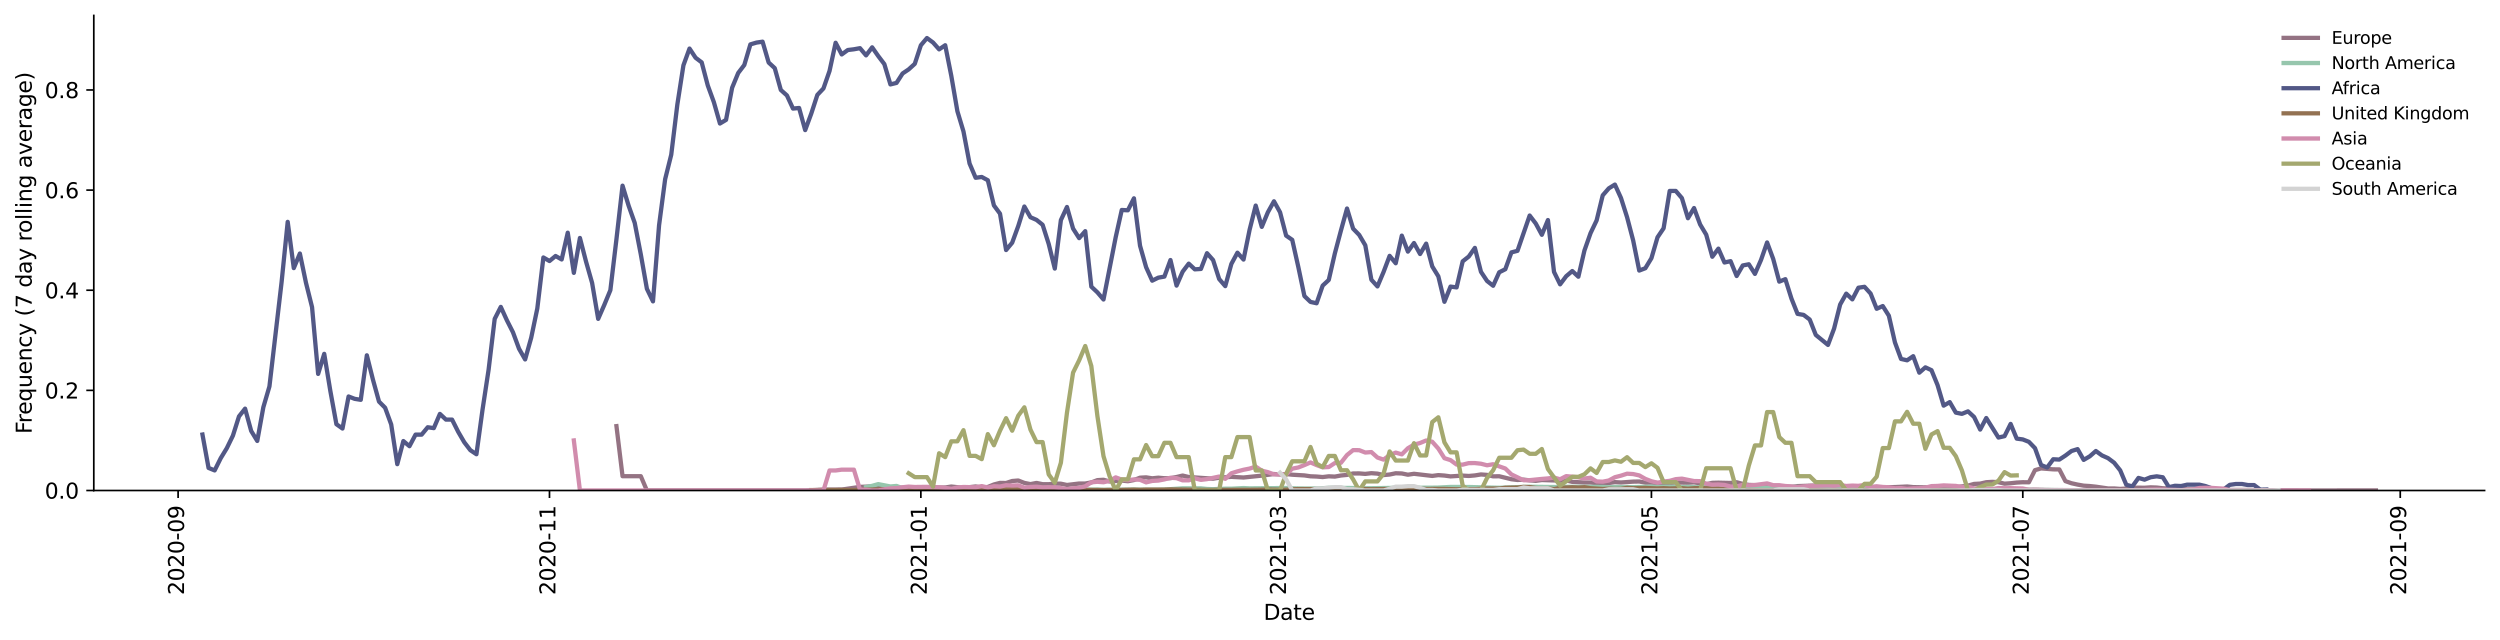 <?xml version="1.0" encoding="utf-8" standalone="no"?>
<!DOCTYPE svg PUBLIC "-//W3C//DTD SVG 1.1//EN"
  "http://www.w3.org/Graphics/SVG/1.1/DTD/svg11.dtd">
<svg height="298.621pt" version="1.1" viewBox="0 0 1166.981 298.621" width="1166.981pt" xmlns="http://www.w3.org/2000/svg" xmlns:xlink="http://www.w3.org/1999/xlink">
 <defs>
  <style type="text/css">*{stroke-linecap:butt;stroke-linejoin:round;}</style>
 </defs>
 <g id="figure_1">
  <g id="patch_1">
   <path d="M 0 298.621 
L 1166.981 298.621 
L 1166.981 0 
L 0 0 
z
" style="fill:#ffffff;"/>
  </g>
  <g id="axes_1">
   <g id="patch_2">
    <path d="M 43.781 228.96 
L 1159.781 228.96 
L 1159.781 7.2 
L 43.781 7.2 
z
" style="fill:#ffffff;"/>
   </g>
   <g id="matplotlib.axis_1">
    <g id="xtick_1">
     <g id="line2d_1">
      <defs>
       <path d="M 0 0 
L 0 3.5 
" id="meb1f672d0d" style="stroke:#000000;stroke-width:0.8;"/>
      </defs>
      <g>
       <use style="stroke:#000000;stroke-width:0.8;" x="83.141" xlink:href="#meb1f672d0d" y="228.96"/>
      </g>
     </g>
     <g id="text_1">
      <!-- 2020-09 -->
      <g transform="translate(85.9 277.743)rotate(-90)scale(0.1 -0.1)">
       <defs>
        <path d="M 1228 531 
L 3431 531 
L 3431 0 
L 469 0 
L 469 531 
Q 828 903 1448 1529 
Q 2069 2156 2228 2338 
Q 2531 2678 2651 2914 
Q 2772 3150 2772 3378 
Q 2772 3750 2511 3984 
Q 2250 4219 1831 4219 
Q 1534 4219 1204 4116 
Q 875 4013 500 3803 
L 500 4441 
Q 881 4594 1212 4672 
Q 1544 4750 1819 4750 
Q 2544 4750 2975 4387 
Q 3406 4025 3406 3419 
Q 3406 3131 3298 2873 
Q 3191 2616 2906 2266 
Q 2828 2175 2409 1742 
Q 1991 1309 1228 531 
z
" id="DejaVuSans-32" transform="scale(0.016)"/>
        <path d="M 2034 4250 
Q 1547 4250 1301 3770 
Q 1056 3291 1056 2328 
Q 1056 1369 1301 889 
Q 1547 409 2034 409 
Q 2525 409 2770 889 
Q 3016 1369 3016 2328 
Q 3016 3291 2770 3770 
Q 2525 4250 2034 4250 
z
M 2034 4750 
Q 2819 4750 3233 4129 
Q 3647 3509 3647 2328 
Q 3647 1150 3233 529 
Q 2819 -91 2034 -91 
Q 1250 -91 836 529 
Q 422 1150 422 2328 
Q 422 3509 836 4129 
Q 1250 4750 2034 4750 
z
" id="DejaVuSans-30" transform="scale(0.016)"/>
        <path d="M 313 2009 
L 1997 2009 
L 1997 1497 
L 313 1497 
L 313 2009 
z
" id="DejaVuSans-2d" transform="scale(0.016)"/>
        <path d="M 703 97 
L 703 672 
Q 941 559 1184 500 
Q 1428 441 1663 441 
Q 2288 441 2617 861 
Q 2947 1281 2994 2138 
Q 2813 1869 2534 1725 
Q 2256 1581 1919 1581 
Q 1219 1581 811 2004 
Q 403 2428 403 3163 
Q 403 3881 828 4315 
Q 1253 4750 1959 4750 
Q 2769 4750 3195 4129 
Q 3622 3509 3622 2328 
Q 3622 1225 3098 567 
Q 2575 -91 1691 -91 
Q 1453 -91 1209 -44 
Q 966 3 703 97 
z
M 1959 2075 
Q 2384 2075 2632 2365 
Q 2881 2656 2881 3163 
Q 2881 3666 2632 3958 
Q 2384 4250 1959 4250 
Q 1534 4250 1286 3958 
Q 1038 3666 1038 3163 
Q 1038 2656 1286 2365 
Q 1534 2075 1959 2075 
z
" id="DejaVuSans-39" transform="scale(0.016)"/>
       </defs>
       <use xlink:href="#DejaVuSans-32"/>
       <use x="63.623" xlink:href="#DejaVuSans-30"/>
       <use x="127.246" xlink:href="#DejaVuSans-32"/>
       <use x="190.869" xlink:href="#DejaVuSans-30"/>
       <use x="254.492" xlink:href="#DejaVuSans-2d"/>
       <use x="290.576" xlink:href="#DejaVuSans-30"/>
       <use x="354.199" xlink:href="#DejaVuSans-39"/>
      </g>
     </g>
    </g>
    <g id="xtick_2">
     <g id="line2d_2">
      <g>
       <use style="stroke:#000000;stroke-width:0.8;" x="256.495" xlink:href="#meb1f672d0d" y="228.96"/>
      </g>
     </g>
     <g id="text_2">
      <!-- 2020-11 -->
      <g transform="translate(259.254 277.743)rotate(-90)scale(0.1 -0.1)">
       <defs>
        <path d="M 794 531 
L 1825 531 
L 1825 4091 
L 703 3866 
L 703 4441 
L 1819 4666 
L 2450 4666 
L 2450 531 
L 3481 531 
L 3481 0 
L 794 0 
L 794 531 
z
" id="DejaVuSans-31" transform="scale(0.016)"/>
       </defs>
       <use xlink:href="#DejaVuSans-32"/>
       <use x="63.623" xlink:href="#DejaVuSans-30"/>
       <use x="127.246" xlink:href="#DejaVuSans-32"/>
       <use x="190.869" xlink:href="#DejaVuSans-30"/>
       <use x="254.492" xlink:href="#DejaVuSans-2d"/>
       <use x="290.576" xlink:href="#DejaVuSans-31"/>
       <use x="354.199" xlink:href="#DejaVuSans-31"/>
      </g>
     </g>
    </g>
    <g id="xtick_3">
     <g id="line2d_3">
      <g>
       <use style="stroke:#000000;stroke-width:0.8;" x="429.848" xlink:href="#meb1f672d0d" y="228.96"/>
      </g>
     </g>
     <g id="text_3">
      <!-- 2021-01 -->
      <g transform="translate(432.608 277.743)rotate(-90)scale(0.1 -0.1)">
       <use xlink:href="#DejaVuSans-32"/>
       <use x="63.623" xlink:href="#DejaVuSans-30"/>
       <use x="127.246" xlink:href="#DejaVuSans-32"/>
       <use x="190.869" xlink:href="#DejaVuSans-31"/>
       <use x="254.492" xlink:href="#DejaVuSans-2d"/>
       <use x="290.576" xlink:href="#DejaVuSans-30"/>
       <use x="354.199" xlink:href="#DejaVuSans-31"/>
      </g>
     </g>
    </g>
    <g id="xtick_4">
     <g id="line2d_4">
      <g>
       <use style="stroke:#000000;stroke-width:0.8;" x="597.518" xlink:href="#meb1f672d0d" y="228.96"/>
      </g>
     </g>
     <g id="text_4">
      <!-- 2021-03 -->
      <g transform="translate(600.278 277.743)rotate(-90)scale(0.1 -0.1)">
       <defs>
        <path d="M 2597 2516 
Q 3050 2419 3304 2112 
Q 3559 1806 3559 1356 
Q 3559 666 3084 287 
Q 2609 -91 1734 -91 
Q 1441 -91 1130 -33 
Q 819 25 488 141 
L 488 750 
Q 750 597 1062 519 
Q 1375 441 1716 441 
Q 2309 441 2620 675 
Q 2931 909 2931 1356 
Q 2931 1769 2642 2001 
Q 2353 2234 1838 2234 
L 1294 2234 
L 1294 2753 
L 1863 2753 
Q 2328 2753 2575 2939 
Q 2822 3125 2822 3475 
Q 2822 3834 2567 4026 
Q 2313 4219 1838 4219 
Q 1578 4219 1281 4162 
Q 984 4106 628 3988 
L 628 4550 
Q 988 4650 1302 4700 
Q 1616 4750 1894 4750 
Q 2613 4750 3031 4423 
Q 3450 4097 3450 3541 
Q 3450 3153 3228 2886 
Q 3006 2619 2597 2516 
z
" id="DejaVuSans-33" transform="scale(0.016)"/>
       </defs>
       <use xlink:href="#DejaVuSans-32"/>
       <use x="63.623" xlink:href="#DejaVuSans-30"/>
       <use x="127.246" xlink:href="#DejaVuSans-32"/>
       <use x="190.869" xlink:href="#DejaVuSans-31"/>
       <use x="254.492" xlink:href="#DejaVuSans-2d"/>
       <use x="290.576" xlink:href="#DejaVuSans-30"/>
       <use x="354.199" xlink:href="#DejaVuSans-33"/>
      </g>
     </g>
    </g>
    <g id="xtick_5">
     <g id="line2d_5">
      <g>
       <use style="stroke:#000000;stroke-width:0.8;" x="770.872" xlink:href="#meb1f672d0d" y="228.96"/>
      </g>
     </g>
     <g id="text_5">
      <!-- 2021-05 -->
      <g transform="translate(773.632 277.743)rotate(-90)scale(0.1 -0.1)">
       <defs>
        <path d="M 691 4666 
L 3169 4666 
L 3169 4134 
L 1269 4134 
L 1269 2991 
Q 1406 3038 1543 3061 
Q 1681 3084 1819 3084 
Q 2600 3084 3056 2656 
Q 3513 2228 3513 1497 
Q 3513 744 3044 326 
Q 2575 -91 1722 -91 
Q 1428 -91 1123 -41 
Q 819 9 494 109 
L 494 744 
Q 775 591 1075 516 
Q 1375 441 1709 441 
Q 2250 441 2565 725 
Q 2881 1009 2881 1497 
Q 2881 1984 2565 2268 
Q 2250 2553 1709 2553 
Q 1456 2553 1204 2497 
Q 953 2441 691 2322 
L 691 4666 
z
" id="DejaVuSans-35" transform="scale(0.016)"/>
       </defs>
       <use xlink:href="#DejaVuSans-32"/>
       <use x="63.623" xlink:href="#DejaVuSans-30"/>
       <use x="127.246" xlink:href="#DejaVuSans-32"/>
       <use x="190.869" xlink:href="#DejaVuSans-31"/>
       <use x="254.492" xlink:href="#DejaVuSans-2d"/>
       <use x="290.576" xlink:href="#DejaVuSans-30"/>
       <use x="354.199" xlink:href="#DejaVuSans-35"/>
      </g>
     </g>
    </g>
    <g id="xtick_6">
     <g id="line2d_6">
      <g>
       <use style="stroke:#000000;stroke-width:0.8;" x="944.226" xlink:href="#meb1f672d0d" y="228.96"/>
      </g>
     </g>
     <g id="text_6">
      <!-- 2021-07 -->
      <g transform="translate(946.985 277.743)rotate(-90)scale(0.1 -0.1)">
       <defs>
        <path d="M 525 4666 
L 3525 4666 
L 3525 4397 
L 1831 0 
L 1172 0 
L 2766 4134 
L 525 4134 
L 525 4666 
z
" id="DejaVuSans-37" transform="scale(0.016)"/>
       </defs>
       <use xlink:href="#DejaVuSans-32"/>
       <use x="63.623" xlink:href="#DejaVuSans-30"/>
       <use x="127.246" xlink:href="#DejaVuSans-32"/>
       <use x="190.869" xlink:href="#DejaVuSans-31"/>
       <use x="254.492" xlink:href="#DejaVuSans-2d"/>
       <use x="290.576" xlink:href="#DejaVuSans-30"/>
       <use x="354.199" xlink:href="#DejaVuSans-37"/>
      </g>
     </g>
    </g>
    <g id="xtick_7">
     <g id="line2d_7">
      <g>
       <use style="stroke:#000000;stroke-width:0.8;" x="1120.421" xlink:href="#meb1f672d0d" y="228.96"/>
      </g>
     </g>
     <g id="text_7">
      <!-- 2021-09 -->
      <g transform="translate(1123.181 277.743)rotate(-90)scale(0.1 -0.1)">
       <use xlink:href="#DejaVuSans-32"/>
       <use x="63.623" xlink:href="#DejaVuSans-30"/>
       <use x="127.246" xlink:href="#DejaVuSans-32"/>
       <use x="190.869" xlink:href="#DejaVuSans-31"/>
       <use x="254.492" xlink:href="#DejaVuSans-2d"/>
       <use x="290.576" xlink:href="#DejaVuSans-30"/>
       <use x="354.199" xlink:href="#DejaVuSans-39"/>
      </g>
     </g>
    </g>
    <g id="text_8">
     <!-- Date -->
     <g transform="translate(589.83 289.341)scale(0.1 -0.1)">
      <defs>
       <path d="M 1259 4147 
L 1259 519 
L 2022 519 
Q 2988 519 3436 956 
Q 3884 1394 3884 2338 
Q 3884 3275 3436 3711 
Q 2988 4147 2022 4147 
L 1259 4147 
z
M 628 4666 
L 1925 4666 
Q 3281 4666 3915 4102 
Q 4550 3538 4550 2338 
Q 4550 1131 3912 565 
Q 3275 0 1925 0 
L 628 0 
L 628 4666 
z
" id="DejaVuSans-44" transform="scale(0.016)"/>
       <path d="M 2194 1759 
Q 1497 1759 1228 1600 
Q 959 1441 959 1056 
Q 959 750 1161 570 
Q 1363 391 1709 391 
Q 2188 391 2477 730 
Q 2766 1069 2766 1631 
L 2766 1759 
L 2194 1759 
z
M 3341 1997 
L 3341 0 
L 2766 0 
L 2766 531 
Q 2569 213 2275 61 
Q 1981 -91 1556 -91 
Q 1019 -91 701 211 
Q 384 513 384 1019 
Q 384 1609 779 1909 
Q 1175 2209 1959 2209 
L 2766 2209 
L 2766 2266 
Q 2766 2663 2505 2880 
Q 2244 3097 1772 3097 
Q 1472 3097 1187 3025 
Q 903 2953 641 2809 
L 641 3341 
Q 956 3463 1253 3523 
Q 1550 3584 1831 3584 
Q 2591 3584 2966 3190 
Q 3341 2797 3341 1997 
z
" id="DejaVuSans-61" transform="scale(0.016)"/>
       <path d="M 1172 4494 
L 1172 3500 
L 2356 3500 
L 2356 3053 
L 1172 3053 
L 1172 1153 
Q 1172 725 1289 603 
Q 1406 481 1766 481 
L 2356 481 
L 2356 0 
L 1766 0 
Q 1100 0 847 248 
Q 594 497 594 1153 
L 594 3053 
L 172 3053 
L 172 3500 
L 594 3500 
L 594 4494 
L 1172 4494 
z
" id="DejaVuSans-74" transform="scale(0.016)"/>
       <path d="M 3597 1894 
L 3597 1613 
L 953 1613 
Q 991 1019 1311 708 
Q 1631 397 2203 397 
Q 2534 397 2845 478 
Q 3156 559 3463 722 
L 3463 178 
Q 3153 47 2828 -22 
Q 2503 -91 2169 -91 
Q 1331 -91 842 396 
Q 353 884 353 1716 
Q 353 2575 817 3079 
Q 1281 3584 2069 3584 
Q 2775 3584 3186 3129 
Q 3597 2675 3597 1894 
z
M 3022 2063 
Q 3016 2534 2758 2815 
Q 2500 3097 2075 3097 
Q 1594 3097 1305 2825 
Q 1016 2553 972 2059 
L 3022 2063 
z
" id="DejaVuSans-65" transform="scale(0.016)"/>
      </defs>
      <use xlink:href="#DejaVuSans-44"/>
      <use x="77.002" xlink:href="#DejaVuSans-61"/>
      <use x="138.281" xlink:href="#DejaVuSans-74"/>
      <use x="177.49" xlink:href="#DejaVuSans-65"/>
     </g>
    </g>
   </g>
   <g id="matplotlib.axis_2">
    <g id="ytick_1">
     <g id="line2d_8">
      <defs>
       <path d="M 0 0 
L -3.5 0 
" id="mbfa8bd8584" style="stroke:#000000;stroke-width:0.8;"/>
      </defs>
      <g>
       <use style="stroke:#000000;stroke-width:0.8;" x="43.781" xlink:href="#mbfa8bd8584" y="228.96"/>
      </g>
     </g>
     <g id="text_9">
      <!-- 0.0 -->
      <g transform="translate(20.878 232.759)scale(0.1 -0.1)">
       <defs>
        <path d="M 684 794 
L 1344 794 
L 1344 0 
L 684 0 
L 684 794 
z
" id="DejaVuSans-2e" transform="scale(0.016)"/>
       </defs>
       <use xlink:href="#DejaVuSans-30"/>
       <use x="63.623" xlink:href="#DejaVuSans-2e"/>
       <use x="95.41" xlink:href="#DejaVuSans-30"/>
      </g>
     </g>
    </g>
    <g id="ytick_2">
     <g id="line2d_9">
      <g>
       <use style="stroke:#000000;stroke-width:0.8;" x="43.781" xlink:href="#mbfa8bd8584" y="182.22"/>
      </g>
     </g>
     <g id="text_10">
      <!-- 0.2 -->
      <g transform="translate(20.878 186.019)scale(0.1 -0.1)">
       <use xlink:href="#DejaVuSans-30"/>
       <use x="63.623" xlink:href="#DejaVuSans-2e"/>
       <use x="95.41" xlink:href="#DejaVuSans-32"/>
      </g>
     </g>
    </g>
    <g id="ytick_3">
     <g id="line2d_10">
      <g>
       <use style="stroke:#000000;stroke-width:0.8;" x="43.781" xlink:href="#mbfa8bd8584" y="135.48"/>
      </g>
     </g>
     <g id="text_11">
      <!-- 0.4 -->
      <g transform="translate(20.878 139.279)scale(0.1 -0.1)">
       <defs>
        <path d="M 2419 4116 
L 825 1625 
L 2419 1625 
L 2419 4116 
z
M 2253 4666 
L 3047 4666 
L 3047 1625 
L 3713 1625 
L 3713 1100 
L 3047 1100 
L 3047 0 
L 2419 0 
L 2419 1100 
L 313 1100 
L 313 1709 
L 2253 4666 
z
" id="DejaVuSans-34" transform="scale(0.016)"/>
       </defs>
       <use xlink:href="#DejaVuSans-30"/>
       <use x="63.623" xlink:href="#DejaVuSans-2e"/>
       <use x="95.41" xlink:href="#DejaVuSans-34"/>
      </g>
     </g>
    </g>
    <g id="ytick_4">
     <g id="line2d_11">
      <g>
       <use style="stroke:#000000;stroke-width:0.8;" x="43.781" xlink:href="#mbfa8bd8584" y="88.74"/>
      </g>
     </g>
     <g id="text_12">
      <!-- 0.6 -->
      <g transform="translate(20.878 92.539)scale(0.1 -0.1)">
       <defs>
        <path d="M 2113 2584 
Q 1688 2584 1439 2293 
Q 1191 2003 1191 1497 
Q 1191 994 1439 701 
Q 1688 409 2113 409 
Q 2538 409 2786 701 
Q 3034 994 3034 1497 
Q 3034 2003 2786 2293 
Q 2538 2584 2113 2584 
z
M 3366 4563 
L 3366 3988 
Q 3128 4100 2886 4159 
Q 2644 4219 2406 4219 
Q 1781 4219 1451 3797 
Q 1122 3375 1075 2522 
Q 1259 2794 1537 2939 
Q 1816 3084 2150 3084 
Q 2853 3084 3261 2657 
Q 3669 2231 3669 1497 
Q 3669 778 3244 343 
Q 2819 -91 2113 -91 
Q 1303 -91 875 529 
Q 447 1150 447 2328 
Q 447 3434 972 4092 
Q 1497 4750 2381 4750 
Q 2619 4750 2861 4703 
Q 3103 4656 3366 4563 
z
" id="DejaVuSans-36" transform="scale(0.016)"/>
       </defs>
       <use xlink:href="#DejaVuSans-30"/>
       <use x="63.623" xlink:href="#DejaVuSans-2e"/>
       <use x="95.41" xlink:href="#DejaVuSans-36"/>
      </g>
     </g>
    </g>
    <g id="ytick_5">
     <g id="line2d_12">
      <g>
       <use style="stroke:#000000;stroke-width:0.8;" x="43.781" xlink:href="#mbfa8bd8584" y="42"/>
      </g>
     </g>
     <g id="text_13">
      <!-- 0.8 -->
      <g transform="translate(20.878 45.8)scale(0.1 -0.1)">
       <defs>
        <path d="M 2034 2216 
Q 1584 2216 1326 1975 
Q 1069 1734 1069 1313 
Q 1069 891 1326 650 
Q 1584 409 2034 409 
Q 2484 409 2743 651 
Q 3003 894 3003 1313 
Q 3003 1734 2745 1975 
Q 2488 2216 2034 2216 
z
M 1403 2484 
Q 997 2584 770 2862 
Q 544 3141 544 3541 
Q 544 4100 942 4425 
Q 1341 4750 2034 4750 
Q 2731 4750 3128 4425 
Q 3525 4100 3525 3541 
Q 3525 3141 3298 2862 
Q 3072 2584 2669 2484 
Q 3125 2378 3379 2068 
Q 3634 1759 3634 1313 
Q 3634 634 3220 271 
Q 2806 -91 2034 -91 
Q 1263 -91 848 271 
Q 434 634 434 1313 
Q 434 1759 690 2068 
Q 947 2378 1403 2484 
z
M 1172 3481 
Q 1172 3119 1398 2916 
Q 1625 2713 2034 2713 
Q 2441 2713 2670 2916 
Q 2900 3119 2900 3481 
Q 2900 3844 2670 4047 
Q 2441 4250 2034 4250 
Q 1625 4250 1398 4047 
Q 1172 3844 1172 3481 
z
" id="DejaVuSans-38" transform="scale(0.016)"/>
       </defs>
       <use xlink:href="#DejaVuSans-30"/>
       <use x="63.623" xlink:href="#DejaVuSans-2e"/>
       <use x="95.41" xlink:href="#DejaVuSans-38"/>
      </g>
     </g>
    </g>
    <g id="text_14">
     <!-- Frequency (7 day rolling average) -->
     <g transform="translate(14.798 202.529)rotate(-90)scale(0.1 -0.1)">
      <defs>
       <path d="M 628 4666 
L 3309 4666 
L 3309 4134 
L 1259 4134 
L 1259 2759 
L 3109 2759 
L 3109 2228 
L 1259 2228 
L 1259 0 
L 628 0 
L 628 4666 
z
" id="DejaVuSans-46" transform="scale(0.016)"/>
       <path d="M 2631 2963 
Q 2534 3019 2420 3045 
Q 2306 3072 2169 3072 
Q 1681 3072 1420 2755 
Q 1159 2438 1159 1844 
L 1159 0 
L 581 0 
L 581 3500 
L 1159 3500 
L 1159 2956 
Q 1341 3275 1631 3429 
Q 1922 3584 2338 3584 
Q 2397 3584 2469 3576 
Q 2541 3569 2628 3553 
L 2631 2963 
z
" id="DejaVuSans-72" transform="scale(0.016)"/>
       <path d="M 947 1747 
Q 947 1113 1208 752 
Q 1469 391 1925 391 
Q 2381 391 2643 752 
Q 2906 1113 2906 1747 
Q 2906 2381 2643 2742 
Q 2381 3103 1925 3103 
Q 1469 3103 1208 2742 
Q 947 2381 947 1747 
z
M 2906 525 
Q 2725 213 2448 61 
Q 2172 -91 1784 -91 
Q 1150 -91 751 415 
Q 353 922 353 1747 
Q 353 2572 751 3078 
Q 1150 3584 1784 3584 
Q 2172 3584 2448 3432 
Q 2725 3281 2906 2969 
L 2906 3500 
L 3481 3500 
L 3481 -1331 
L 2906 -1331 
L 2906 525 
z
" id="DejaVuSans-71" transform="scale(0.016)"/>
       <path d="M 544 1381 
L 544 3500 
L 1119 3500 
L 1119 1403 
Q 1119 906 1312 657 
Q 1506 409 1894 409 
Q 2359 409 2629 706 
Q 2900 1003 2900 1516 
L 2900 3500 
L 3475 3500 
L 3475 0 
L 2900 0 
L 2900 538 
Q 2691 219 2414 64 
Q 2138 -91 1772 -91 
Q 1169 -91 856 284 
Q 544 659 544 1381 
z
M 1991 3584 
L 1991 3584 
z
" id="DejaVuSans-75" transform="scale(0.016)"/>
       <path d="M 3513 2113 
L 3513 0 
L 2938 0 
L 2938 2094 
Q 2938 2591 2744 2837 
Q 2550 3084 2163 3084 
Q 1697 3084 1428 2787 
Q 1159 2491 1159 1978 
L 1159 0 
L 581 0 
L 581 3500 
L 1159 3500 
L 1159 2956 
Q 1366 3272 1645 3428 
Q 1925 3584 2291 3584 
Q 2894 3584 3203 3211 
Q 3513 2838 3513 2113 
z
" id="DejaVuSans-6e" transform="scale(0.016)"/>
       <path d="M 3122 3366 
L 3122 2828 
Q 2878 2963 2633 3030 
Q 2388 3097 2138 3097 
Q 1578 3097 1268 2742 
Q 959 2388 959 1747 
Q 959 1106 1268 751 
Q 1578 397 2138 397 
Q 2388 397 2633 464 
Q 2878 531 3122 666 
L 3122 134 
Q 2881 22 2623 -34 
Q 2366 -91 2075 -91 
Q 1284 -91 818 406 
Q 353 903 353 1747 
Q 353 2603 823 3093 
Q 1294 3584 2113 3584 
Q 2378 3584 2631 3529 
Q 2884 3475 3122 3366 
z
" id="DejaVuSans-63" transform="scale(0.016)"/>
       <path d="M 2059 -325 
Q 1816 -950 1584 -1140 
Q 1353 -1331 966 -1331 
L 506 -1331 
L 506 -850 
L 844 -850 
Q 1081 -850 1212 -737 
Q 1344 -625 1503 -206 
L 1606 56 
L 191 3500 
L 800 3500 
L 1894 763 
L 2988 3500 
L 3597 3500 
L 2059 -325 
z
" id="DejaVuSans-79" transform="scale(0.016)"/>
       <path id="DejaVuSans-20" transform="scale(0.016)"/>
       <path d="M 1984 4856 
Q 1566 4138 1362 3434 
Q 1159 2731 1159 2009 
Q 1159 1288 1364 580 
Q 1569 -128 1984 -844 
L 1484 -844 
Q 1016 -109 783 600 
Q 550 1309 550 2009 
Q 550 2706 781 3412 
Q 1013 4119 1484 4856 
L 1984 4856 
z
" id="DejaVuSans-28" transform="scale(0.016)"/>
       <path d="M 2906 2969 
L 2906 4863 
L 3481 4863 
L 3481 0 
L 2906 0 
L 2906 525 
Q 2725 213 2448 61 
Q 2172 -91 1784 -91 
Q 1150 -91 751 415 
Q 353 922 353 1747 
Q 353 2572 751 3078 
Q 1150 3584 1784 3584 
Q 2172 3584 2448 3432 
Q 2725 3281 2906 2969 
z
M 947 1747 
Q 947 1113 1208 752 
Q 1469 391 1925 391 
Q 2381 391 2643 752 
Q 2906 1113 2906 1747 
Q 2906 2381 2643 2742 
Q 2381 3103 1925 3103 
Q 1469 3103 1208 2742 
Q 947 2381 947 1747 
z
" id="DejaVuSans-64" transform="scale(0.016)"/>
       <path d="M 1959 3097 
Q 1497 3097 1228 2736 
Q 959 2375 959 1747 
Q 959 1119 1226 758 
Q 1494 397 1959 397 
Q 2419 397 2687 759 
Q 2956 1122 2956 1747 
Q 2956 2369 2687 2733 
Q 2419 3097 1959 3097 
z
M 1959 3584 
Q 2709 3584 3137 3096 
Q 3566 2609 3566 1747 
Q 3566 888 3137 398 
Q 2709 -91 1959 -91 
Q 1206 -91 779 398 
Q 353 888 353 1747 
Q 353 2609 779 3096 
Q 1206 3584 1959 3584 
z
" id="DejaVuSans-6f" transform="scale(0.016)"/>
       <path d="M 603 4863 
L 1178 4863 
L 1178 0 
L 603 0 
L 603 4863 
z
" id="DejaVuSans-6c" transform="scale(0.016)"/>
       <path d="M 603 3500 
L 1178 3500 
L 1178 0 
L 603 0 
L 603 3500 
z
M 603 4863 
L 1178 4863 
L 1178 4134 
L 603 4134 
L 603 4863 
z
" id="DejaVuSans-69" transform="scale(0.016)"/>
       <path d="M 2906 1791 
Q 2906 2416 2648 2759 
Q 2391 3103 1925 3103 
Q 1463 3103 1205 2759 
Q 947 2416 947 1791 
Q 947 1169 1205 825 
Q 1463 481 1925 481 
Q 2391 481 2648 825 
Q 2906 1169 2906 1791 
z
M 3481 434 
Q 3481 -459 3084 -895 
Q 2688 -1331 1869 -1331 
Q 1566 -1331 1297 -1286 
Q 1028 -1241 775 -1147 
L 775 -588 
Q 1028 -725 1275 -790 
Q 1522 -856 1778 -856 
Q 2344 -856 2625 -561 
Q 2906 -266 2906 331 
L 2906 616 
Q 2728 306 2450 153 
Q 2172 0 1784 0 
Q 1141 0 747 490 
Q 353 981 353 1791 
Q 353 2603 747 3093 
Q 1141 3584 1784 3584 
Q 2172 3584 2450 3431 
Q 2728 3278 2906 2969 
L 2906 3500 
L 3481 3500 
L 3481 434 
z
" id="DejaVuSans-67" transform="scale(0.016)"/>
       <path d="M 191 3500 
L 800 3500 
L 1894 563 
L 2988 3500 
L 3597 3500 
L 2284 0 
L 1503 0 
L 191 3500 
z
" id="DejaVuSans-76" transform="scale(0.016)"/>
       <path d="M 513 4856 
L 1013 4856 
Q 1481 4119 1714 3412 
Q 1947 2706 1947 2009 
Q 1947 1309 1714 600 
Q 1481 -109 1013 -844 
L 513 -844 
Q 928 -128 1133 580 
Q 1338 1288 1338 2009 
Q 1338 2731 1133 3434 
Q 928 4138 513 4856 
z
" id="DejaVuSans-29" transform="scale(0.016)"/>
      </defs>
      <use xlink:href="#DejaVuSans-46"/>
      <use x="50.27" xlink:href="#DejaVuSans-72"/>
      <use x="89.133" xlink:href="#DejaVuSans-65"/>
      <use x="150.656" xlink:href="#DejaVuSans-71"/>
      <use x="214.133" xlink:href="#DejaVuSans-75"/>
      <use x="277.512" xlink:href="#DejaVuSans-65"/>
      <use x="339.035" xlink:href="#DejaVuSans-6e"/>
      <use x="402.414" xlink:href="#DejaVuSans-63"/>
      <use x="457.395" xlink:href="#DejaVuSans-79"/>
      <use x="516.574" xlink:href="#DejaVuSans-20"/>
      <use x="548.361" xlink:href="#DejaVuSans-28"/>
      <use x="587.375" xlink:href="#DejaVuSans-37"/>
      <use x="650.998" xlink:href="#DejaVuSans-20"/>
      <use x="682.785" xlink:href="#DejaVuSans-64"/>
      <use x="746.262" xlink:href="#DejaVuSans-61"/>
      <use x="807.541" xlink:href="#DejaVuSans-79"/>
      <use x="866.721" xlink:href="#DejaVuSans-20"/>
      <use x="898.508" xlink:href="#DejaVuSans-72"/>
      <use x="937.371" xlink:href="#DejaVuSans-6f"/>
      <use x="998.553" xlink:href="#DejaVuSans-6c"/>
      <use x="1026.336" xlink:href="#DejaVuSans-6c"/>
      <use x="1054.119" xlink:href="#DejaVuSans-69"/>
      <use x="1081.902" xlink:href="#DejaVuSans-6e"/>
      <use x="1145.281" xlink:href="#DejaVuSans-67"/>
      <use x="1208.758" xlink:href="#DejaVuSans-20"/>
      <use x="1240.545" xlink:href="#DejaVuSans-61"/>
      <use x="1301.824" xlink:href="#DejaVuSans-76"/>
      <use x="1361.004" xlink:href="#DejaVuSans-65"/>
      <use x="1422.527" xlink:href="#DejaVuSans-72"/>
      <use x="1463.641" xlink:href="#DejaVuSans-61"/>
      <use x="1524.92" xlink:href="#DejaVuSans-67"/>
      <use x="1588.396" xlink:href="#DejaVuSans-65"/>
      <use x="1649.92" xlink:href="#DejaVuSans-29"/>
     </g>
    </g>
   </g>
   <g id="line2d_13">
    <path clip-path="url(#p336f7e4a64)" d="M 287.755 198.913 
L 290.597 222.283 
L 299.123 222.283 
L 301.965 228.96 
L 375.853 228.96 
L 384.379 228.552 
L 392.904 228.524 
L 401.43 227.274 
L 407.114 227.056 
L 409.955 227.724 
L 415.639 228.099 
L 421.323 227.704 
L 424.165 227.572 
L 429.848 227.882 
L 432.69 227.651 
L 441.216 227.559 
L 444.058 227.109 
L 449.742 227.717 
L 455.425 227.077 
L 458.267 227.574 
L 461.109 227.318 
L 463.951 226.152 
L 466.793 225.416 
L 469.635 225.464 
L 472.476 224.533 
L 475.318 224.303 
L 478.16 225.42 
L 481.002 225.983 
L 483.844 225.433 
L 486.686 226.019 
L 489.528 226.03 
L 492.369 225.747 
L 495.211 225.791 
L 498.053 226.385 
L 503.737 225.707 
L 506.579 225.71 
L 509.421 225.192 
L 512.263 224.125 
L 515.104 223.952 
L 517.946 224.738 
L 523.63 224.327 
L 526.472 224.635 
L 529.314 224.089 
L 532.156 222.984 
L 534.997 222.831 
L 537.839 223.273 
L 540.681 222.983 
L 543.523 223.232 
L 546.365 223.215 
L 549.207 222.666 
L 552.049 221.991 
L 554.89 222.666 
L 566.258 223.453 
L 569.1 222.974 
L 574.784 222.598 
L 580.467 222.897 
L 588.993 222.022 
L 594.677 221.271 
L 597.518 221.465 
L 600.36 221.279 
L 603.202 221.593 
L 608.886 221.921 
L 611.728 222.334 
L 614.57 222.444 
L 617.412 222.686 
L 620.253 222.343 
L 623.095 222.473 
L 625.937 221.958 
L 628.779 221.678 
L 631.621 221.009 
L 634.463 220.991 
L 637.305 221.207 
L 640.146 220.877 
L 642.988 221.088 
L 645.83 221.756 
L 648.672 221.504 
L 651.514 220.914 
L 654.356 221.009 
L 657.198 221.592 
L 660.039 221.163 
L 668.565 222.158 
L 671.407 221.78 
L 674.249 221.988 
L 677.091 222.375 
L 682.774 222.009 
L 685.616 222.176 
L 688.458 221.927 
L 691.3 221.47 
L 694.142 221.681 
L 696.984 222.357 
L 699.826 222.318 
L 705.509 223.703 
L 708.351 224.049 
L 711.193 223.885 
L 714.035 224.227 
L 716.877 224.452 
L 719.719 224.077 
L 728.244 224.364 
L 731.086 224.252 
L 733.928 224.933 
L 739.612 225.244 
L 742.454 225.254 
L 745.295 225.499 
L 750.979 225.469 
L 753.821 225.055 
L 756.663 225.218 
L 762.347 224.826 
L 765.188 224.768 
L 768.03 225.289 
L 770.872 225.309 
L 773.714 225.468 
L 776.556 225.74 
L 782.24 225.215 
L 787.923 225.336 
L 790.765 225.177 
L 796.449 226.032 
L 799.291 225.391 
L 802.133 225.314 
L 807.816 225.449 
L 810.658 225.112 
L 813.5 225.894 
L 816.342 226.35 
L 822.026 226.524 
L 824.868 226.962 
L 830.551 226.85 
L 836.235 227.362 
L 839.077 226.91 
L 847.602 226.641 
L 850.444 226.497 
L 856.128 227.132 
L 873.179 227.764 
L 876.021 227.719 
L 878.863 227.462 
L 884.547 227.367 
L 890.23 227.097 
L 893.072 227.383 
L 901.598 227.552 
L 904.44 227.722 
L 912.965 227.435 
L 918.649 226.678 
L 921.491 225.893 
L 924.333 225.748 
L 927.175 225.096 
L 930.017 224.928 
L 932.858 225.081 
L 935.7 225.779 
L 938.542 225.577 
L 941.384 225.262 
L 944.226 225.1 
L 947.068 225.138 
L 949.91 219.469 
L 952.751 218.648 
L 958.435 219.091 
L 961.277 219.119 
L 964.119 224.595 
L 966.961 225.576 
L 969.803 226.205 
L 972.645 226.708 
L 975.486 226.881 
L 978.328 227.184 
L 984.012 228.012 
L 986.854 228.006 
L 989.696 228.222 
L 992.538 228.042 
L 995.379 227.717 
L 998.221 227.637 
L 1001.063 227.678 
L 1003.905 227.491 
L 1006.747 227.581 
L 1009.589 227.921 
L 1018.114 228.205 
L 1020.956 228.449 
L 1026.64 228.533 
L 1040.849 228.694 
L 1049.375 228.718 
L 1057.9 228.883 
L 1077.793 228.95 
L 1109.054 228.911 
L 1109.054 228.911 
" style="fill:none;stroke:#947383;stroke-linecap:square;stroke-width:2;"/>
   </g>
   <g id="line2d_14">
    <path clip-path="url(#p336f7e4a64)" d="M 404.272 227.357 
L 407.114 226.785 
L 409.955 225.979 
L 415.639 227.08 
L 418.481 226.831 
L 421.323 227.906 
L 424.165 228.711 
L 427.007 228.711 
L 429.848 228.599 
L 432.69 228.817 
L 441.216 228.785 
L 446.9 228.835 
L 455.425 228.406 
L 469.635 228.603 
L 475.318 228.626 
L 481.002 228.828 
L 486.686 228.694 
L 495.211 228.664 
L 498.053 228.74 
L 512.263 228.523 
L 515.104 228.638 
L 529.314 228.521 
L 534.997 228.604 
L 540.681 228.595 
L 543.523 228.524 
L 552.049 227.95 
L 560.574 227.954 
L 563.416 228.256 
L 566.258 228.348 
L 571.942 228.114 
L 574.784 228.119 
L 580.467 227.82 
L 583.309 227.955 
L 600.36 227.8 
L 606.044 228.008 
L 611.728 228.062 
L 617.412 227.884 
L 620.253 227.706 
L 631.621 227.793 
L 634.463 227.959 
L 648.672 227.767 
L 657.198 227.483 
L 662.881 227.664 
L 668.565 227.635 
L 671.407 227.595 
L 677.091 227.296 
L 685.616 227.327 
L 694.142 227.551 
L 699.826 227.693 
L 711.193 227.299 
L 714.035 227.21 
L 722.56 227.312 
L 728.244 227.369 
L 731.086 227.222 
L 748.137 227.291 
L 750.979 227.443 
L 753.821 227.317 
L 762.347 227.4 
L 770.872 227.183 
L 773.714 227.25 
L 779.398 227.154 
L 785.081 227.413 
L 787.923 227.276 
L 790.765 227.405 
L 796.449 227.45 
L 802.133 227.834 
L 810.658 227.769 
L 813.5 227.642 
L 824.868 227.588 
L 827.709 227.474 
L 830.551 227.204 
L 839.077 227.3 
L 847.602 228.012 
L 850.444 227.904 
L 853.286 228.174 
L 856.128 228.027 
L 861.812 227.982 
L 864.654 228.336 
L 867.496 228.187 
L 873.179 228.252 
L 876.021 228.303 
L 878.863 228.243 
L 887.389 228.543 
L 904.44 228.594 
L 918.649 228.768 
L 930.017 228.728 
L 935.7 228.772 
L 941.384 228.824 
L 947.068 228.557 
L 969.803 228.873 
L 1035.166 228.955 
L 1035.166 228.955 
" style="fill:none;stroke:#96c6ad;stroke-linecap:square;stroke-width:2;"/>
   </g>
   <g id="line2d_15">
    <path clip-path="url(#p336f7e4a64)" d="M 94.509 202.841 
L 97.35 218.421 
L 100.192 219.586 
L 103.034 213.873 
L 105.876 209.199 
L 108.718 203.356 
L 111.56 194.368 
L 114.402 190.759 
L 117.243 201.146 
L 120.085 205.82 
L 122.927 190.09 
L 125.769 180.382 
L 131.453 131.619 
L 134.295 103.575 
L 137.136 125.147 
L 139.978 118.348 
L 142.82 131.981 
L 145.662 143.371 
L 148.504 174.531 
L 151.346 165.183 
L 154.188 182.43 
L 157.03 198.01 
L 159.871 200.033 
L 162.713 185.076 
L 165.555 186.176 
L 168.397 186.634 
L 171.239 165.861 
L 174.081 177.192 
L 176.923 187.475 
L 179.764 190.33 
L 182.606 198.12 
L 185.448 216.667 
L 188.29 205.881 
L 191.132 208.275 
L 193.974 202.882 
L 196.816 202.882 
L 199.657 199.442 
L 202.499 199.842 
L 205.341 193.219 
L 208.183 195.876 
L 211.025 195.876 
L 213.867 201.542 
L 216.709 206.43 
L 219.551 210.139 
L 222.392 212.036 
L 225.234 191.263 
L 228.076 172.567 
L 230.918 148.853 
L 233.76 143.26 
L 236.602 149.492 
L 239.444 155.107 
L 242.285 162.805 
L 245.127 167.782 
L 247.969 157.616 
L 250.811 143.983 
L 253.653 120.192 
L 256.495 121.842 
L 259.337 119.5 
L 262.178 121.111 
L 265.02 108.624 
L 267.862 127.363 
L 270.704 111.079 
L 273.546 122.077 
L 276.388 132.069 
L 279.23 148.841 
L 282.072 142.344 
L 284.913 135.461 
L 287.755 111.604 
L 290.597 86.676 
L 293.439 96.024 
L 296.281 104.037 
L 299.123 118.746 
L 301.965 134.812 
L 304.806 140.678 
L 307.648 105.156 
L 310.49 83.603 
L 313.332 72.196 
L 316.174 48.827 
L 319.016 30.497 
L 321.858 22.667 
L 324.7 26.961 
L 327.541 29.113 
L 330.383 39.9 
L 333.225 47.69 
L 336.067 57.657 
L 338.909 55.959 
L 341.751 40.953 
L 344.593 34.062 
L 347.434 30.336 
L 350.276 20.721 
L 353.118 19.881 
L 355.96 19.456 
L 358.802 29.194 
L 361.644 31.807 
L 364.486 42.007 
L 367.327 44.545 
L 370.169 50.683 
L 373.011 50.405 
L 375.853 60.724 
L 378.695 53.016 
L 381.537 44.292 
L 384.379 41.285 
L 387.221 33.124 
L 390.062 19.959 
L 392.904 25.412 
L 395.746 23.35 
L 398.588 23.006 
L 401.43 22.487 
L 404.272 25.846 
L 407.114 22.098 
L 409.955 26.163 
L 412.797 29.913 
L 415.639 39.402 
L 418.481 38.703 
L 421.323 34.294 
L 424.165 32.387 
L 427.007 29.8 
L 429.848 21.136 
L 432.69 17.76 
L 435.532 19.841 
L 438.374 23.04 
L 441.216 21.118 
L 444.058 35.415 
L 446.9 51.918 
L 449.742 61.37 
L 452.583 76.336 
L 455.425 82.986 
L 458.267 82.605 
L 461.109 84.145 
L 463.951 95.897 
L 466.793 99.733 
L 469.635 116.718 
L 472.476 113.293 
L 475.318 105.488 
L 478.16 96.405 
L 481.002 101.402 
L 483.844 102.648 
L 486.686 104.929 
L 489.528 113.883 
L 492.369 125.366 
L 495.211 102.755 
L 498.053 96.624 
L 500.895 106.691 
L 503.737 111.153 
L 506.579 107.907 
L 509.421 133.806 
L 512.263 136.475 
L 515.104 139.8 
L 520.788 110.781 
L 523.63 98.018 
L 526.472 98.166 
L 529.314 92.579 
L 532.156 114.701 
L 534.997 124.729 
L 537.839 131.016 
L 540.681 129.616 
L 543.523 129.114 
L 546.365 121.384 
L 549.207 133.308 
L 552.049 126.817 
L 554.89 123.074 
L 557.732 125.728 
L 560.574 125.545 
L 563.416 118.193 
L 566.258 121.401 
L 569.1 130.263 
L 571.942 133.557 
L 574.784 123.207 
L 577.625 117.954 
L 580.467 121.159 
L 583.309 107.232 
L 586.151 95.963 
L 588.993 105.896 
L 591.835 99.077 
L 594.677 93.964 
L 597.518 99.081 
L 600.36 109.987 
L 603.202 111.957 
L 606.044 124.628 
L 608.886 138.194 
L 611.728 140.934 
L 614.57 141.557 
L 617.412 133.327 
L 620.253 130.689 
L 623.095 118.312 
L 625.937 107.608 
L 628.779 97.34 
L 631.621 106.738 
L 634.463 109.666 
L 637.305 114.502 
L 640.146 130.577 
L 642.988 133.695 
L 645.83 126.968 
L 648.672 119.435 
L 651.514 122.881 
L 654.356 109.992 
L 657.198 117.448 
L 660.039 113.442 
L 662.881 118.572 
L 665.723 113.73 
L 668.565 124.37 
L 671.407 129.004 
L 674.249 140.869 
L 677.091 133.784 
L 679.933 134.148 
L 682.774 121.99 
L 685.616 119.746 
L 688.458 115.713 
L 691.3 126.871 
L 694.142 131.151 
L 696.984 133.39 
L 699.826 127.102 
L 702.667 125.675 
L 705.509 117.817 
L 708.351 117.081 
L 714.035 100.611 
L 716.877 104.333 
L 719.719 109.6 
L 722.56 102.724 
L 725.402 126.925 
L 728.244 132.724 
L 731.086 128.94 
L 733.928 126.522 
L 736.77 129.167 
L 739.612 116.903 
L 742.454 108.834 
L 745.295 102.873 
L 748.137 91.188 
L 750.979 87.92 
L 753.821 86.162 
L 756.663 92.42 
L 759.505 101.386 
L 762.347 112.236 
L 765.188 126.295 
L 768.03 125.204 
L 770.872 120.525 
L 773.714 110.771 
L 776.556 106.553 
L 779.398 89.133 
L 782.24 89.133 
L 785.081 92.454 
L 787.923 101.862 
L 790.765 97.115 
L 793.607 104.784 
L 796.449 109.544 
L 799.291 119.84 
L 802.133 116.069 
L 804.975 122.531 
L 807.816 121.906 
L 810.658 128.83 
L 813.5 123.917 
L 816.342 123.36 
L 819.184 127.848 
L 822.026 121.342 
L 824.868 113.181 
L 827.709 120.841 
L 830.551 131.464 
L 833.393 130.314 
L 836.235 139.37 
L 839.077 146.515 
L 841.919 146.997 
L 844.761 149.161 
L 847.602 156.352 
L 853.286 161.003 
L 856.128 153.4 
L 858.97 142.141 
L 861.812 137.075 
L 864.654 139.746 
L 867.496 134.302 
L 870.337 133.884 
L 873.179 137.029 
L 876.021 144.135 
L 878.863 142.866 
L 881.705 147.374 
L 884.547 159.853 
L 887.389 167.552 
L 890.23 168.189 
L 893.072 166.267 
L 895.914 173.956 
L 898.756 171.479 
L 901.598 172.807 
L 904.44 179.766 
L 907.282 189.351 
L 910.123 187.699 
L 912.965 192.606 
L 915.807 193.188 
L 918.649 192.022 
L 921.491 194.641 
L 924.333 200.515 
L 927.175 195.135 
L 932.858 204.241 
L 935.7 203.593 
L 938.542 197.887 
L 941.384 204.743 
L 944.226 205.124 
L 947.068 206.245 
L 949.91 209.182 
L 952.751 217.064 
L 955.593 218.216 
L 958.435 214.375 
L 961.277 214.528 
L 964.119 212.663 
L 966.961 210.528 
L 969.803 209.651 
L 972.645 214.671 
L 975.486 213.007 
L 978.328 210.531 
L 981.17 212.587 
L 984.012 213.862 
L 986.854 215.987 
L 989.696 219.564 
L 992.538 226.289 
L 995.379 227.059 
L 998.221 223.083 
L 1001.063 223.903 
L 1003.905 222.763 
L 1006.747 222.349 
L 1009.589 222.79 
L 1012.431 227.406 
L 1015.272 226.753 
L 1018.114 226.884 
L 1020.956 226.235 
L 1026.64 226.235 
L 1029.482 226.889 
L 1032.324 227.898 
L 1035.166 228.446 
L 1038.007 228.446 
L 1040.849 226.322 
L 1043.691 225.922 
L 1046.533 225.922 
L 1049.375 226.436 
L 1052.217 226.436 
L 1055.059 228.561 
L 1057.9 228.493 
L 1057.9 228.493 
" style="fill:none;stroke:#525886;stroke-linecap:square;stroke-width:2;"/>
   </g>
   <g id="line2d_16">
    <path clip-path="url(#p336f7e4a64)" d="M 378.695 228.77 
L 392.904 228.666 
L 398.588 228.774 
L 412.797 228.33 
L 415.639 228.386 
L 418.481 228.143 
L 427.007 228.351 
L 429.848 228.005 
L 432.69 228.258 
L 435.532 228.315 
L 441.216 228.135 
L 444.058 228.514 
L 452.583 228.558 
L 455.425 228.678 
L 463.951 228.465 
L 472.476 228.351 
L 515.104 228.733 
L 517.946 228.684 
L 520.788 228.754 
L 529.314 228.556 
L 532.156 228.651 
L 534.997 228.536 
L 543.523 228.539 
L 546.365 228.453 
L 563.416 228.696 
L 586.151 228.616 
L 591.835 228.501 
L 597.518 228.588 
L 600.36 228.555 
L 606.044 228.288 
L 614.57 228.29 
L 617.412 228.571 
L 620.253 228.688 
L 628.779 228.614 
L 637.305 228.272 
L 640.146 228.372 
L 654.356 228.149 
L 660.039 228.244 
L 662.881 228.123 
L 665.723 228.255 
L 674.249 228.236 
L 679.933 228.393 
L 685.616 228.377 
L 688.458 228.341 
L 694.142 228.032 
L 699.826 228.059 
L 702.667 227.68 
L 708.351 227.574 
L 711.193 227.277 
L 714.035 227.367 
L 716.877 227.822 
L 722.56 227.993 
L 725.402 228.317 
L 728.244 227.707 
L 733.928 227.451 
L 736.77 227.602 
L 739.612 227.428 
L 742.454 227.888 
L 748.137 228.241 
L 750.979 228.111 
L 753.821 228.249 
L 756.663 228.183 
L 759.505 227.729 
L 762.347 227.886 
L 768.03 227.761 
L 773.714 228.001 
L 776.556 227.869 
L 779.398 228.013 
L 785.081 227.865 
L 787.923 228.129 
L 790.765 227.881 
L 793.607 227.809 
L 799.291 227.98 
L 802.133 228 
L 804.975 228.419 
L 813.5 228.738 
L 822.026 228.898 
L 836.235 228.831 
L 839.077 228.708 
L 850.444 228.789 
L 853.286 228.913 
L 878.863 228.838 
L 895.914 228.858 
L 904.44 228.96 
L 1057.9 228.95 
L 1057.9 228.95 
" style="fill:none;stroke:#937252;stroke-linecap:square;stroke-width:2;"/>
   </g>
   <g id="line2d_17">
    <path clip-path="url(#p336f7e4a64)" d="M 267.862 205.59 
L 270.704 228.96 
L 384.379 228.96 
L 387.221 219.612 
L 390.062 219.612 
L 392.904 219.232 
L 398.588 219.232 
L 401.43 228.58 
L 404.272 228.58 
L 407.114 228.96 
L 409.955 228.96 
L 412.797 228.383 
L 415.639 227.975 
L 418.481 227.86 
L 421.323 227.439 
L 424.165 227.144 
L 427.007 227.33 
L 432.69 227.254 
L 438.374 227.435 
L 441.216 227.729 
L 444.058 228.183 
L 446.9 227.571 
L 449.742 227.319 
L 455.425 227.47 
L 458.267 226.902 
L 461.109 227.583 
L 463.951 226.96 
L 466.793 227.128 
L 469.635 226.483 
L 472.476 226.649 
L 475.318 226.548 
L 478.16 227.647 
L 481.002 227.306 
L 483.844 227.185 
L 486.686 227.488 
L 489.528 227.412 
L 492.369 227.501 
L 495.211 227.842 
L 498.053 228.324 
L 500.895 227.916 
L 503.737 227.766 
L 506.579 226.987 
L 509.421 225.149 
L 512.263 224.9 
L 515.104 225.113 
L 517.946 224.462 
L 520.788 222.831 
L 523.63 223.897 
L 526.472 224.132 
L 529.314 223.794 
L 532.156 223.969 
L 534.997 225.17 
L 537.839 224.488 
L 540.681 224.328 
L 543.523 223.783 
L 546.365 223.016 
L 549.207 223.205 
L 552.049 224.225 
L 554.89 224.221 
L 557.732 223.273 
L 560.574 223.993 
L 563.416 223.652 
L 569.1 222.444 
L 571.942 223.502 
L 574.784 220.918 
L 577.625 220.037 
L 580.467 219.289 
L 583.309 218.725 
L 586.151 217.827 
L 588.993 219.703 
L 591.835 220.397 
L 594.677 221.41 
L 600.36 221.436 
L 603.202 218.771 
L 606.044 218.205 
L 608.886 217.099 
L 611.728 215.862 
L 614.57 217.092 
L 617.412 218.139 
L 620.253 218.011 
L 623.095 216.149 
L 625.937 216.027 
L 628.779 212.409 
L 631.621 210.111 
L 634.463 210.145 
L 637.305 211.242 
L 640.146 211.02 
L 642.988 213.576 
L 645.83 214.543 
L 648.672 212.447 
L 651.514 211.278 
L 654.356 212.092 
L 657.198 209.235 
L 660.039 207.556 
L 662.881 206.789 
L 665.723 205.609 
L 668.565 206.207 
L 671.407 209.396 
L 674.249 213.882 
L 677.091 214.782 
L 679.933 216.858 
L 682.774 216.887 
L 685.616 216.179 
L 688.458 216.16 
L 691.3 216.464 
L 694.142 217.19 
L 696.984 216.703 
L 702.667 218.697 
L 705.509 221.45 
L 711.193 224.182 
L 714.035 224.134 
L 719.719 223.555 
L 722.56 223.323 
L 725.402 222.936 
L 728.244 223.715 
L 731.086 222.247 
L 736.77 222.81 
L 739.612 223.358 
L 742.454 223.005 
L 745.295 224.732 
L 748.137 224.849 
L 750.979 224.293 
L 753.821 222.762 
L 756.663 222.031 
L 759.505 221.114 
L 762.347 221.288 
L 765.188 221.922 
L 768.03 223.537 
L 770.872 224.641 
L 773.714 225.341 
L 776.556 224.77 
L 779.398 224.457 
L 782.24 223.662 
L 785.081 223.422 
L 790.765 224.557 
L 793.607 224.593 
L 796.449 225.756 
L 799.291 226.251 
L 802.133 226.147 
L 804.975 226.372 
L 807.816 227.098 
L 810.658 227.14 
L 813.5 226.277 
L 816.342 226.574 
L 819.184 226.399 
L 824.868 225.648 
L 827.709 226.477 
L 830.551 226.496 
L 833.393 226.87 
L 836.235 227.036 
L 839.077 227.406 
L 841.919 227.046 
L 844.761 226.802 
L 853.286 226.594 
L 856.128 226.747 
L 858.97 226.436 
L 861.812 226.85 
L 864.654 226.668 
L 867.496 226.775 
L 870.337 226.394 
L 873.179 227.282 
L 876.021 226.995 
L 878.863 227.309 
L 881.705 227.451 
L 884.547 227.925 
L 887.389 227.842 
L 890.23 228.209 
L 893.072 227.971 
L 895.914 227.917 
L 898.756 227.655 
L 901.598 226.914 
L 904.44 226.827 
L 907.282 226.579 
L 912.965 226.821 
L 915.807 227.32 
L 918.649 227.209 
L 921.491 227.964 
L 924.333 227.896 
L 930.017 228.307 
L 932.858 227.813 
L 935.7 227.895 
L 938.542 227.865 
L 944.226 228.03 
L 947.068 228.634 
L 949.91 228.565 
L 955.593 228.741 
L 989.696 228.864 
L 992.538 228.925 
L 995.379 228.82 
L 998.221 228.855 
L 1003.905 228.556 
L 1006.747 228.494 
L 1012.431 228.599 
L 1018.114 228.783 
L 1023.798 228.505 
L 1026.64 227.798 
L 1029.482 227.706 
L 1032.324 227.748 
L 1038.007 228.089 
L 1040.849 228.796 
L 1046.533 228.855 
L 1055.059 228.841 
L 1060.742 228.946 
L 1077.793 228.945 
L 1077.793 228.945 
" style="fill:none;stroke:#d18cad;stroke-linecap:square;stroke-width:2;"/>
   </g>
   <g id="line2d_18">
    <path clip-path="url(#p336f7e4a64)" d="M 424.165 220.913 
L 427.007 222.711 
L 432.69 222.711 
L 435.532 227.162 
L 438.374 211.582 
L 441.216 213.38 
L 444.058 206 
L 446.9 206 
L 449.742 200.807 
L 452.583 212.791 
L 455.425 212.791 
L 458.267 214.329 
L 461.109 202.644 
L 463.951 207.837 
L 466.793 201.046 
L 469.635 195.203 
L 472.476 201.046 
L 475.318 194.035 
L 478.16 190.14 
L 481.002 200.527 
L 483.844 206.369 
L 486.686 206.369 
L 489.528 221.47 
L 492.369 225.365 
L 495.211 216.017 
L 498.053 192.647 
L 500.895 173.951 
L 503.737 168.198 
L 506.579 161.521 
L 509.421 170.869 
L 512.263 194.239 
L 515.104 212.935 
L 517.946 222.283 
L 520.788 228.96 
L 523.63 223.767 
L 526.472 223.767 
L 529.314 214.419 
L 532.156 214.419 
L 534.997 207.742 
L 537.839 212.935 
L 540.681 212.935 
L 543.523 206.703 
L 546.365 206.703 
L 549.207 213.38 
L 554.89 213.38 
L 557.732 228.96 
L 569.1 228.96 
L 571.942 213.38 
L 574.784 213.38 
L 577.625 204.032 
L 583.309 204.032 
L 586.151 219.612 
L 588.993 219.612 
L 591.835 228.96 
L 597.518 228.96 
L 600.36 221.17 
L 603.202 215.328 
L 608.886 215.328 
L 611.728 208.65 
L 614.57 216.44 
L 617.412 218.034 
L 620.253 212.84 
L 623.095 212.84 
L 625.937 219.518 
L 628.779 219.518 
L 631.621 223.767 
L 634.463 228.96 
L 637.305 224.711 
L 642.988 224.711 
L 645.83 221.116 
L 648.672 210.729 
L 651.514 214.978 
L 657.198 214.978 
L 660.039 206.888 
L 662.881 212.601 
L 665.723 212.601 
L 668.565 197.021 
L 671.407 194.795 
L 674.249 206.48 
L 677.091 211.154 
L 679.933 211.154 
L 682.774 226.734 
L 685.616 228.96 
L 691.3 228.96 
L 694.142 223.118 
L 696.984 219.522 
L 699.826 213.68 
L 705.509 213.68 
L 708.351 210.174 
L 711.193 209.875 
L 714.035 211.822 
L 716.877 211.822 
L 719.719 209.596 
L 722.56 218.944 
L 728.244 226.734 
L 733.928 222.586 
L 736.77 222.586 
L 739.612 221.388 
L 742.454 218.639 
L 745.295 220.763 
L 748.137 215.664 
L 750.979 215.664 
L 753.821 214.915 
L 756.663 215.54 
L 759.505 213.415 
L 762.347 216.086 
L 765.188 216.086 
L 768.03 218.034 
L 770.872 216.263 
L 773.714 218.388 
L 776.556 225.065 
L 782.24 225.065 
L 785.081 228.96 
L 793.607 228.96 
L 796.449 218.573 
L 807.816 218.573 
L 810.658 228.96 
L 813.5 228.96 
L 816.342 217.275 
L 819.184 207.927 
L 822.026 207.927 
L 824.868 192.347 
L 827.709 192.347 
L 830.551 204.032 
L 833.393 206.703 
L 836.235 206.703 
L 839.077 222.283 
L 844.761 222.283 
L 847.602 225.065 
L 858.97 225.065 
L 861.812 228.96 
L 867.496 228.96 
L 870.337 225.844 
L 873.179 225.844 
L 876.021 222.505 
L 878.863 209.151 
L 881.705 209.151 
L 884.547 196.687 
L 887.389 196.687 
L 890.23 192.236 
L 893.072 197.8 
L 895.914 197.8 
L 898.756 209.485 
L 901.598 202.808 
L 904.44 201.25 
L 907.282 209.04 
L 910.123 209.04 
L 912.965 212.935 
L 915.807 219.612 
L 918.649 228.96 
L 921.491 228.96 
L 924.333 227.348 
L 927.175 226.18 
L 930.017 226.18 
L 932.858 224.382 
L 935.7 220.376 
L 938.542 221.988 
L 941.384 221.893 
L 941.384 221.893 
" style="fill:none;stroke:#a4a86f;stroke-linecap:square;stroke-width:2;"/>
   </g>
   <g id="line2d_19">
    <path clip-path="url(#p336f7e4a64)" d="M 597.518 220.651 
L 600.36 223.767 
L 603.202 228.96 
L 611.728 228.96 
L 614.57 227.986 
L 617.412 227.986 
L 623.095 227.386 
L 625.937 227.386 
L 628.779 228.36 
L 631.621 228.36 
L 637.305 228.96 
L 645.83 228.96 
L 648.672 228.14 
L 651.514 227.166 
L 654.356 227.166 
L 657.198 226.928 
L 660.039 226.928 
L 662.881 227.748 
L 665.723 228.722 
L 668.565 228.722 
L 671.407 228.96 
L 679.933 228.96 
L 682.774 228.603 
L 696.984 228.709 
L 699.826 228.327 
L 708.351 228.327 
L 711.193 227.551 
L 714.035 227.933 
L 722.56 227.933 
L 725.402 228.96 
L 748.137 228.96 
L 750.979 228.404 
L 762.347 228.404 
L 765.188 228.96 
L 827.709 228.96 
L 830.551 228.376 
L 841.919 228.376 
L 844.761 228.96 
L 918.649 228.96 
L 921.491 228.744 
L 932.858 228.744 
L 935.7 228.96 
L 1060.742 228.96 
L 1063.584 228.804 
L 1063.584 228.804 
" style="fill:none;stroke:#d3d3d3;stroke-linecap:square;stroke-width:2;"/>
   </g>
   <g id="patch_3">
    <path d="M 43.781 228.96 
L 43.781 7.2 
" style="fill:none;stroke:#000000;stroke-linecap:square;stroke-linejoin:miter;stroke-width:0.8;"/>
   </g>
   <g id="patch_4">
    <path d="M 43.781 228.96 
L 1159.781 228.96 
" style="fill:none;stroke:#000000;stroke-linecap:square;stroke-linejoin:miter;stroke-width:0.8;"/>
   </g>
   <g id="legend_1">
    <g id="line2d_20">
     <path d="M 1065.97 17.679 
L 1081.97 17.679 
" style="fill:none;stroke:#947383;stroke-linecap:square;stroke-width:2;"/>
    </g>
    <g id="line2d_21"/>
    <g id="text_15">
     <!-- Europe -->
     <g transform="translate(1088.37 20.479)scale(0.08 -0.08)">
      <defs>
       <path d="M 628 4666 
L 3578 4666 
L 3578 4134 
L 1259 4134 
L 1259 2753 
L 3481 2753 
L 3481 2222 
L 1259 2222 
L 1259 531 
L 3634 531 
L 3634 0 
L 628 0 
L 628 4666 
z
" id="DejaVuSans-45" transform="scale(0.016)"/>
       <path d="M 1159 525 
L 1159 -1331 
L 581 -1331 
L 581 3500 
L 1159 3500 
L 1159 2969 
Q 1341 3281 1617 3432 
Q 1894 3584 2278 3584 
Q 2916 3584 3314 3078 
Q 3713 2572 3713 1747 
Q 3713 922 3314 415 
Q 2916 -91 2278 -91 
Q 1894 -91 1617 61 
Q 1341 213 1159 525 
z
M 3116 1747 
Q 3116 2381 2855 2742 
Q 2594 3103 2138 3103 
Q 1681 3103 1420 2742 
Q 1159 2381 1159 1747 
Q 1159 1113 1420 752 
Q 1681 391 2138 391 
Q 2594 391 2855 752 
Q 3116 1113 3116 1747 
z
" id="DejaVuSans-70" transform="scale(0.016)"/>
      </defs>
      <use xlink:href="#DejaVuSans-45"/>
      <use x="63.184" xlink:href="#DejaVuSans-75"/>
      <use x="126.562" xlink:href="#DejaVuSans-72"/>
      <use x="165.426" xlink:href="#DejaVuSans-6f"/>
      <use x="226.607" xlink:href="#DejaVuSans-70"/>
      <use x="290.084" xlink:href="#DejaVuSans-65"/>
     </g>
    </g>
    <g id="line2d_22">
     <path d="M 1065.97 29.421 
L 1081.97 29.421 
" style="fill:none;stroke:#96c6ad;stroke-linecap:square;stroke-width:2;"/>
    </g>
    <g id="line2d_23"/>
    <g id="text_16">
     <!-- North America -->
     <g transform="translate(1088.37 32.221)scale(0.08 -0.08)">
      <defs>
       <path d="M 628 4666 
L 1478 4666 
L 3547 763 
L 3547 4666 
L 4159 4666 
L 4159 0 
L 3309 0 
L 1241 3903 
L 1241 0 
L 628 0 
L 628 4666 
z
" id="DejaVuSans-4e" transform="scale(0.016)"/>
       <path d="M 3513 2113 
L 3513 0 
L 2938 0 
L 2938 2094 
Q 2938 2591 2744 2837 
Q 2550 3084 2163 3084 
Q 1697 3084 1428 2787 
Q 1159 2491 1159 1978 
L 1159 0 
L 581 0 
L 581 4863 
L 1159 4863 
L 1159 2956 
Q 1366 3272 1645 3428 
Q 1925 3584 2291 3584 
Q 2894 3584 3203 3211 
Q 3513 2838 3513 2113 
z
" id="DejaVuSans-68" transform="scale(0.016)"/>
       <path d="M 2188 4044 
L 1331 1722 
L 3047 1722 
L 2188 4044 
z
M 1831 4666 
L 2547 4666 
L 4325 0 
L 3669 0 
L 3244 1197 
L 1141 1197 
L 716 0 
L 50 0 
L 1831 4666 
z
" id="DejaVuSans-41" transform="scale(0.016)"/>
       <path d="M 3328 2828 
Q 3544 3216 3844 3400 
Q 4144 3584 4550 3584 
Q 5097 3584 5394 3201 
Q 5691 2819 5691 2113 
L 5691 0 
L 5113 0 
L 5113 2094 
Q 5113 2597 4934 2840 
Q 4756 3084 4391 3084 
Q 3944 3084 3684 2787 
Q 3425 2491 3425 1978 
L 3425 0 
L 2847 0 
L 2847 2094 
Q 2847 2600 2669 2842 
Q 2491 3084 2119 3084 
Q 1678 3084 1418 2786 
Q 1159 2488 1159 1978 
L 1159 0 
L 581 0 
L 581 3500 
L 1159 3500 
L 1159 2956 
Q 1356 3278 1631 3431 
Q 1906 3584 2284 3584 
Q 2666 3584 2933 3390 
Q 3200 3197 3328 2828 
z
" id="DejaVuSans-6d" transform="scale(0.016)"/>
      </defs>
      <use xlink:href="#DejaVuSans-4e"/>
      <use x="74.805" xlink:href="#DejaVuSans-6f"/>
      <use x="135.986" xlink:href="#DejaVuSans-72"/>
      <use x="177.1" xlink:href="#DejaVuSans-74"/>
      <use x="216.309" xlink:href="#DejaVuSans-68"/>
      <use x="279.688" xlink:href="#DejaVuSans-20"/>
      <use x="311.475" xlink:href="#DejaVuSans-41"/>
      <use x="379.883" xlink:href="#DejaVuSans-6d"/>
      <use x="477.295" xlink:href="#DejaVuSans-65"/>
      <use x="538.818" xlink:href="#DejaVuSans-72"/>
      <use x="579.932" xlink:href="#DejaVuSans-69"/>
      <use x="607.715" xlink:href="#DejaVuSans-63"/>
      <use x="662.695" xlink:href="#DejaVuSans-61"/>
     </g>
    </g>
    <g id="line2d_24">
     <path d="M 1065.97 41.164 
L 1081.97 41.164 
" style="fill:none;stroke:#525886;stroke-linecap:square;stroke-width:2;"/>
    </g>
    <g id="line2d_25"/>
    <g id="text_17">
     <!-- Africa -->
     <g transform="translate(1088.37 43.964)scale(0.08 -0.08)">
      <defs>
       <path d="M 2375 4863 
L 2375 4384 
L 1825 4384 
Q 1516 4384 1395 4259 
Q 1275 4134 1275 3809 
L 1275 3500 
L 2222 3500 
L 2222 3053 
L 1275 3053 
L 1275 0 
L 697 0 
L 697 3053 
L 147 3053 
L 147 3500 
L 697 3500 
L 697 3744 
Q 697 4328 969 4595 
Q 1241 4863 1831 4863 
L 2375 4863 
z
" id="DejaVuSans-66" transform="scale(0.016)"/>
      </defs>
      <use xlink:href="#DejaVuSans-41"/>
      <use x="64.783" xlink:href="#DejaVuSans-66"/>
      <use x="99.988" xlink:href="#DejaVuSans-72"/>
      <use x="141.102" xlink:href="#DejaVuSans-69"/>
      <use x="168.885" xlink:href="#DejaVuSans-63"/>
      <use x="223.865" xlink:href="#DejaVuSans-61"/>
     </g>
    </g>
    <g id="line2d_26">
     <path d="M 1065.97 52.906 
L 1081.97 52.906 
" style="fill:none;stroke:#937252;stroke-linecap:square;stroke-width:2;"/>
    </g>
    <g id="line2d_27"/>
    <g id="text_18">
     <!-- United Kingdom -->
     <g transform="translate(1088.37 55.706)scale(0.08 -0.08)">
      <defs>
       <path d="M 556 4666 
L 1191 4666 
L 1191 1831 
Q 1191 1081 1462 751 
Q 1734 422 2344 422 
Q 2950 422 3222 751 
Q 3494 1081 3494 1831 
L 3494 4666 
L 4128 4666 
L 4128 1753 
Q 4128 841 3676 375 
Q 3225 -91 2344 -91 
Q 1459 -91 1007 375 
Q 556 841 556 1753 
L 556 4666 
z
" id="DejaVuSans-55" transform="scale(0.016)"/>
       <path d="M 628 4666 
L 1259 4666 
L 1259 2694 
L 3353 4666 
L 4166 4666 
L 1850 2491 
L 4331 0 
L 3500 0 
L 1259 2247 
L 1259 0 
L 628 0 
L 628 4666 
z
" id="DejaVuSans-4b" transform="scale(0.016)"/>
      </defs>
      <use xlink:href="#DejaVuSans-55"/>
      <use x="73.193" xlink:href="#DejaVuSans-6e"/>
      <use x="136.572" xlink:href="#DejaVuSans-69"/>
      <use x="164.355" xlink:href="#DejaVuSans-74"/>
      <use x="203.564" xlink:href="#DejaVuSans-65"/>
      <use x="265.088" xlink:href="#DejaVuSans-64"/>
      <use x="328.564" xlink:href="#DejaVuSans-20"/>
      <use x="360.352" xlink:href="#DejaVuSans-4b"/>
      <use x="425.928" xlink:href="#DejaVuSans-69"/>
      <use x="453.711" xlink:href="#DejaVuSans-6e"/>
      <use x="517.09" xlink:href="#DejaVuSans-67"/>
      <use x="580.566" xlink:href="#DejaVuSans-64"/>
      <use x="644.043" xlink:href="#DejaVuSans-6f"/>
      <use x="705.225" xlink:href="#DejaVuSans-6d"/>
     </g>
    </g>
    <g id="line2d_28">
     <path d="M 1065.97 64.649 
L 1081.97 64.649 
" style="fill:none;stroke:#d18cad;stroke-linecap:square;stroke-width:2;"/>
    </g>
    <g id="line2d_29"/>
    <g id="text_19">
     <!-- Asia -->
     <g transform="translate(1088.37 67.449)scale(0.08 -0.08)">
      <defs>
       <path d="M 2834 3397 
L 2834 2853 
Q 2591 2978 2328 3040 
Q 2066 3103 1784 3103 
Q 1356 3103 1142 2972 
Q 928 2841 928 2578 
Q 928 2378 1081 2264 
Q 1234 2150 1697 2047 
L 1894 2003 
Q 2506 1872 2764 1633 
Q 3022 1394 3022 966 
Q 3022 478 2636 193 
Q 2250 -91 1575 -91 
Q 1294 -91 989 -36 
Q 684 19 347 128 
L 347 722 
Q 666 556 975 473 
Q 1284 391 1588 391 
Q 1994 391 2212 530 
Q 2431 669 2431 922 
Q 2431 1156 2273 1281 
Q 2116 1406 1581 1522 
L 1381 1569 
Q 847 1681 609 1914 
Q 372 2147 372 2553 
Q 372 3047 722 3315 
Q 1072 3584 1716 3584 
Q 2034 3584 2315 3537 
Q 2597 3491 2834 3397 
z
" id="DejaVuSans-73" transform="scale(0.016)"/>
      </defs>
      <use xlink:href="#DejaVuSans-41"/>
      <use x="68.408" xlink:href="#DejaVuSans-73"/>
      <use x="120.508" xlink:href="#DejaVuSans-69"/>
      <use x="148.291" xlink:href="#DejaVuSans-61"/>
     </g>
    </g>
    <g id="line2d_30">
     <path d="M 1065.97 76.391 
L 1081.97 76.391 
" style="fill:none;stroke:#a4a86f;stroke-linecap:square;stroke-width:2;"/>
    </g>
    <g id="line2d_31"/>
    <g id="text_20">
     <!-- Oceania -->
     <g transform="translate(1088.37 79.191)scale(0.08 -0.08)">
      <defs>
       <path d="M 2522 4238 
Q 1834 4238 1429 3725 
Q 1025 3213 1025 2328 
Q 1025 1447 1429 934 
Q 1834 422 2522 422 
Q 3209 422 3611 934 
Q 4013 1447 4013 2328 
Q 4013 3213 3611 3725 
Q 3209 4238 2522 4238 
z
M 2522 4750 
Q 3503 4750 4090 4092 
Q 4678 3434 4678 2328 
Q 4678 1225 4090 567 
Q 3503 -91 2522 -91 
Q 1538 -91 948 565 
Q 359 1222 359 2328 
Q 359 3434 948 4092 
Q 1538 4750 2522 4750 
z
" id="DejaVuSans-4f" transform="scale(0.016)"/>
      </defs>
      <use xlink:href="#DejaVuSans-4f"/>
      <use x="78.711" xlink:href="#DejaVuSans-63"/>
      <use x="133.691" xlink:href="#DejaVuSans-65"/>
      <use x="195.215" xlink:href="#DejaVuSans-61"/>
      <use x="256.494" xlink:href="#DejaVuSans-6e"/>
      <use x="319.873" xlink:href="#DejaVuSans-69"/>
      <use x="347.656" xlink:href="#DejaVuSans-61"/>
     </g>
    </g>
    <g id="line2d_32">
     <path d="M 1065.97 88.134 
L 1081.97 88.134 
" style="fill:none;stroke:#d3d3d3;stroke-linecap:square;stroke-width:2;"/>
    </g>
    <g id="line2d_33"/>
    <g id="text_21">
     <!-- South America -->
     <g transform="translate(1088.37 90.934)scale(0.08 -0.08)">
      <defs>
       <path d="M 3425 4513 
L 3425 3897 
Q 3066 4069 2747 4153 
Q 2428 4238 2131 4238 
Q 1616 4238 1336 4038 
Q 1056 3838 1056 3469 
Q 1056 3159 1242 3001 
Q 1428 2844 1947 2747 
L 2328 2669 
Q 3034 2534 3370 2195 
Q 3706 1856 3706 1288 
Q 3706 609 3251 259 
Q 2797 -91 1919 -91 
Q 1588 -91 1214 -16 
Q 841 59 441 206 
L 441 856 
Q 825 641 1194 531 
Q 1563 422 1919 422 
Q 2459 422 2753 634 
Q 3047 847 3047 1241 
Q 3047 1584 2836 1778 
Q 2625 1972 2144 2069 
L 1759 2144 
Q 1053 2284 737 2584 
Q 422 2884 422 3419 
Q 422 4038 858 4394 
Q 1294 4750 2059 4750 
Q 2388 4750 2728 4690 
Q 3069 4631 3425 4513 
z
" id="DejaVuSans-53" transform="scale(0.016)"/>
      </defs>
      <use xlink:href="#DejaVuSans-53"/>
      <use x="63.477" xlink:href="#DejaVuSans-6f"/>
      <use x="124.658" xlink:href="#DejaVuSans-75"/>
      <use x="188.037" xlink:href="#DejaVuSans-74"/>
      <use x="227.246" xlink:href="#DejaVuSans-68"/>
      <use x="290.625" xlink:href="#DejaVuSans-20"/>
      <use x="322.412" xlink:href="#DejaVuSans-41"/>
      <use x="390.82" xlink:href="#DejaVuSans-6d"/>
      <use x="488.232" xlink:href="#DejaVuSans-65"/>
      <use x="549.756" xlink:href="#DejaVuSans-72"/>
      <use x="590.869" xlink:href="#DejaVuSans-69"/>
      <use x="618.652" xlink:href="#DejaVuSans-63"/>
      <use x="673.633" xlink:href="#DejaVuSans-61"/>
     </g>
    </g>
   </g>
  </g>
 </g>
 <defs>
  <clipPath id="p336f7e4a64">
   <rect height="221.76" width="1116" x="43.781" y="7.2"/>
  </clipPath>
 </defs>
</svg>

